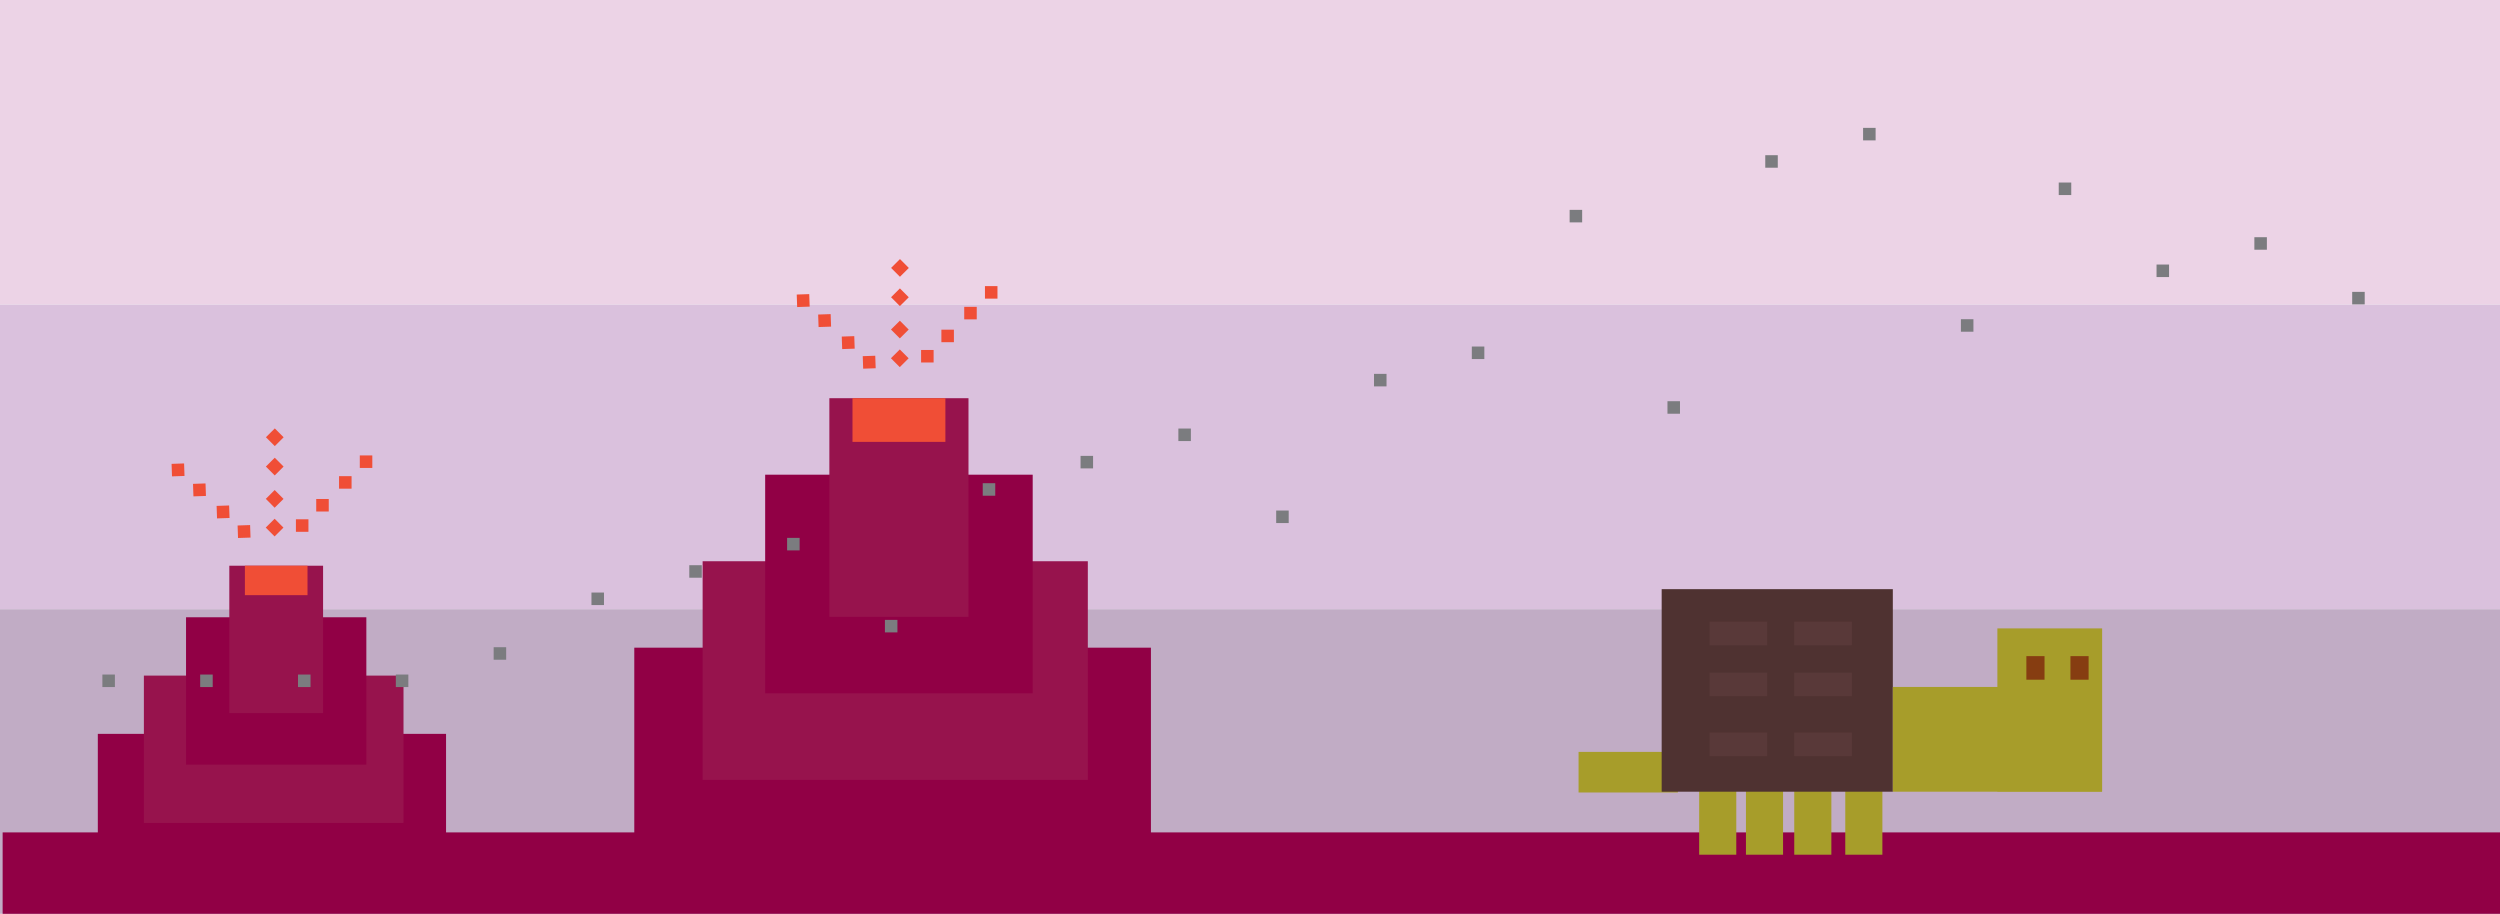 <svg id="d52b3d69-a6aa-4b9f-b339-2537e79ca62f" data-name="Layer 1" xmlns="http://www.w3.org/2000/svg" viewBox="0 0 1723.28 629.89"><title>Hello World</title><rect width="1723.28" height="209.96" fill="#ecd3e6"/><rect y="209.96" width="1723.28" height="209.96" fill="#dac1dd"/><rect y="419.93" width="1723.28" height="209.96" fill="#c1acc5"/><rect x="1.82" y="573.79" width="1721.46" height="56.16" fill="#910045"/><rect x="1376.82" y="433.16" width="72.21" height="112.43" fill="#a79d2a"/><rect x="1088.12" y="518.29" width="68.48" height="27.98" fill="#a79d2a"/><rect x="1271.97" y="532.14" width="25.58" height="57.02" fill="#a79d2a"/><rect x="1236.8" y="532.14" width="25.58" height="57.02" fill="#a79d2a"/><rect x="1203.5" y="532.14" width="25.58" height="57.02" fill="#a79d2a"/><rect x="1171.26" y="532.14" width="25.58" height="57.02" fill="#a79d2a"/><rect x="1145.41" y="406.11" width="159.34" height="139.62" fill="#4f3231"/><rect x="1352.17" y="479.38" width="7.73" height="43.96" fill="#999dc7"/><rect x="1335.92" y="479.38" width="7.73" height="43.96" fill="#999dc7"/><rect x="1323.93" y="479.38" width="7.73" height="43.96" fill="#999dc7"/><rect x="1307.94" y="479.38" width="7.73" height="43.96" fill="#999dc7"/><rect x="1304.75" y="473.52" width="144.15" height="72.21" fill="#a79d2a"/><rect x="1236.8" y="463.66" width="39.7" height="16.25" fill="#593939"/><rect x="1427.18" y="452.28" width="12.52" height="16.25" fill="#863d11"/><rect x="1396.8" y="452.28" width="12.52" height="16.25" fill="#863d11"/><rect x="1178.45" y="463.66" width="39.7" height="16.25" fill="#593939"/><rect x="1236.8" y="428.53" width="39.7" height="16.25" fill="#593939"/><rect x="1178.45" y="428.53" width="39.7" height="16.25" fill="#593939"/><rect x="1236.8" y="504.96" width="39.7" height="16.25" fill="#593939"/><rect x="1178.45" y="504.96" width="39.7" height="16.25" fill="#593939"/><rect x="437.22" y="446.45" width="356.13" height="182.24" fill="#910045"/><rect x="484.33" y="386.87" width="265.52" height="150.71" fill="#97134d"/><rect x="527.44" y="327.21" width="184.41" height="150.71" fill="#910045"/><rect x="571.69" y="274.49" width="95.9" height="150.71" fill="#97134d"/><rect x="587.63" y="274.49" width="64.03" height="30.1" fill="#f04e36"/><rect x="67.43" y="505.86" width="240.04" height="122.84" fill="#910045"/><rect x="99.18" y="465.7" width="178.96" height="101.58" fill="#97134d"/><rect x="128.24" y="425.49" width="124.29" height="101.58" fill="#910045"/><rect x="158.07" y="389.96" width="64.63" height="101.58" fill="#97134d"/><rect x="168.81" y="389.96" width="43.16" height="20.29" fill="#f04e36"/><rect x="1284.25" y="88.14" width="8.63" height="8.63" fill="#7b7c7f"/><rect x="1216.82" y="106.98" width="8.63" height="8.63" fill="#7b7c7f"/><rect x="1419.11" y="125.82" width="8.63" height="8.63" fill="#7b7c7f"/><rect x="1081.97" y="144.66" width="8.63" height="8.63" fill="#7b7c7f"/><rect x="1553.96" y="163.51" width="8.63" height="8.63" fill="#7b7c7f"/><rect x="1486.53" y="182.35" width="8.63" height="8.63" fill="#7b7c7f"/><rect x="1621.39" y="201.19" width="8.63" height="8.63" fill="#7b7c7f"/><rect x="1351.68" y="220.03" width="8.63" height="8.63" fill="#7b7c7f"/><rect x="1014.54" y="238.87" width="8.63" height="8.63" fill="#7b7c7f"/><rect x="947.12" y="257.71" width="8.63" height="8.63" fill="#7b7c7f"/><rect x="1149.4" y="276.56" width="8.63" height="8.63" fill="#7b7c7f"/><rect x="812.26" y="295.4" width="8.63" height="8.63" fill="#7b7c7f"/><rect x="744.84" y="314.24" width="8.63" height="8.63" fill="#7b7c7f"/><rect x="677.41" y="333.08" width="8.63" height="8.63" fill="#7b7c7f"/><rect x="879.69" y="351.92" width="8.63" height="8.63" fill="#7b7c7f"/><rect x="542.56" y="370.76" width="8.63" height="8.63" fill="#7b7c7f"/><rect x="475.13" y="389.6" width="8.63" height="8.63" fill="#7b7c7f"/><rect x="407.7" y="408.45" width="8.63" height="8.63" fill="#7b7c7f"/><rect x="609.98" y="427.29" width="8.63" height="8.63" fill="#7b7c7f"/><rect x="340.28" y="446.13" width="8.63" height="8.63" fill="#7b7c7f"/><rect x="205.42" y="464.97" width="8.63" height="8.63" fill="#7b7c7f"/><rect x="137.99" y="464.97" width="8.63" height="8.63" fill="#7b7c7f"/><rect x="272.85" y="464.97" width="8.63" height="8.63" fill="#7b7c7f"/><rect x="70.57" y="464.97" width="8.63" height="8.63" fill="#7b7c7f"/><rect x="634.92" y="241.24" width="8.63" height="8.63" fill="#f04e36"/><rect x="648.91" y="227.25" width="8.63" height="8.63" fill="#f04e36"/><rect x="664.65" y="211.51" width="8.63" height="8.63" fill="#f04e36"/><rect x="678.94" y="197.22" width="8.63" height="8.63" fill="#f04e36"/><rect x="615.91" y="242.64" width="8.63" height="8.63" transform="translate(6.49 509.62) rotate(-44.88)" fill="#f04e36"/><rect x="615.95" y="222.84" width="8.63" height="8.63" transform="translate(20.47 503.88) rotate(-44.88)" fill="#f04e36"/><rect x="616" y="200.58" width="8.63" height="8.63" transform="translate(36.19 497.42) rotate(-44.88)" fill="#f04e36"/><rect x="616.04" y="180.37" width="8.63" height="8.63" transform="translate(50.46 491.56) rotate(-44.88)" fill="#f04e36"/><rect x="594.86" y="245.37" width="8.63" height="8.63" transform="translate(370.11 857.04) rotate(-91.96)" fill="#f04e36"/><rect x="580.39" y="231.86" width="8.63" height="8.63" transform="translate(368.65 828.61) rotate(-91.96)" fill="#f04e36"/><rect x="564.12" y="216.67" width="8.63" height="8.63" transform="translate(367.01 796.64) rotate(-91.96)" fill="#f04e36"/><rect x="549.35" y="202.88" width="8.63" height="8.63" transform="translate(365.52 767.62) rotate(-91.96)" fill="#f04e36"/><rect x="203.98" y="357.95" width="8.63" height="8.63" fill="#f04e36"/><rect x="217.98" y="343.96" width="8.63" height="8.63" fill="#f04e36"/><rect x="233.71" y="328.22" width="8.63" height="8.63" fill="#f04e36"/><rect x="248.01" y="313.93" width="8.63" height="8.63" fill="#f04e36"/><rect x="184.97" y="359.35" width="8.63" height="8.63" transform="translate(-201.45 239.55) rotate(-44.88)" fill="#f04e36"/><rect x="185.01" y="339.56" width="8.63" height="8.63" transform="translate(-187.47 233.81) rotate(-44.88)" fill="#f04e36"/><rect x="185.06" y="317.3" width="8.63" height="8.63" transform="translate(-171.75 227.35) rotate(-44.88)" fill="#f04e36"/><rect x="185.1" y="297.09" width="8.63" height="8.63" transform="translate(-157.48 221.49) rotate(-44.88)" fill="#f04e36"/><rect x="163.92" y="362.09" width="8.63" height="8.63" transform="translate(-192.2 547.06) rotate(-91.96)" fill="#f04e36"/><rect x="149.45" y="348.58" width="8.63" height="8.63" transform="translate(-193.66 518.63) rotate(-91.96)" fill="#f04e36"/><rect x="133.18" y="333.39" width="8.63" height="8.63" transform="translate(-195.3 486.66) rotate(-91.96)" fill="#f04e36"/><rect x="118.41" y="319.59" width="8.63" height="8.63" transform="translate(-196.79 457.64) rotate(-91.96)" fill="#f04e36"/></svg>